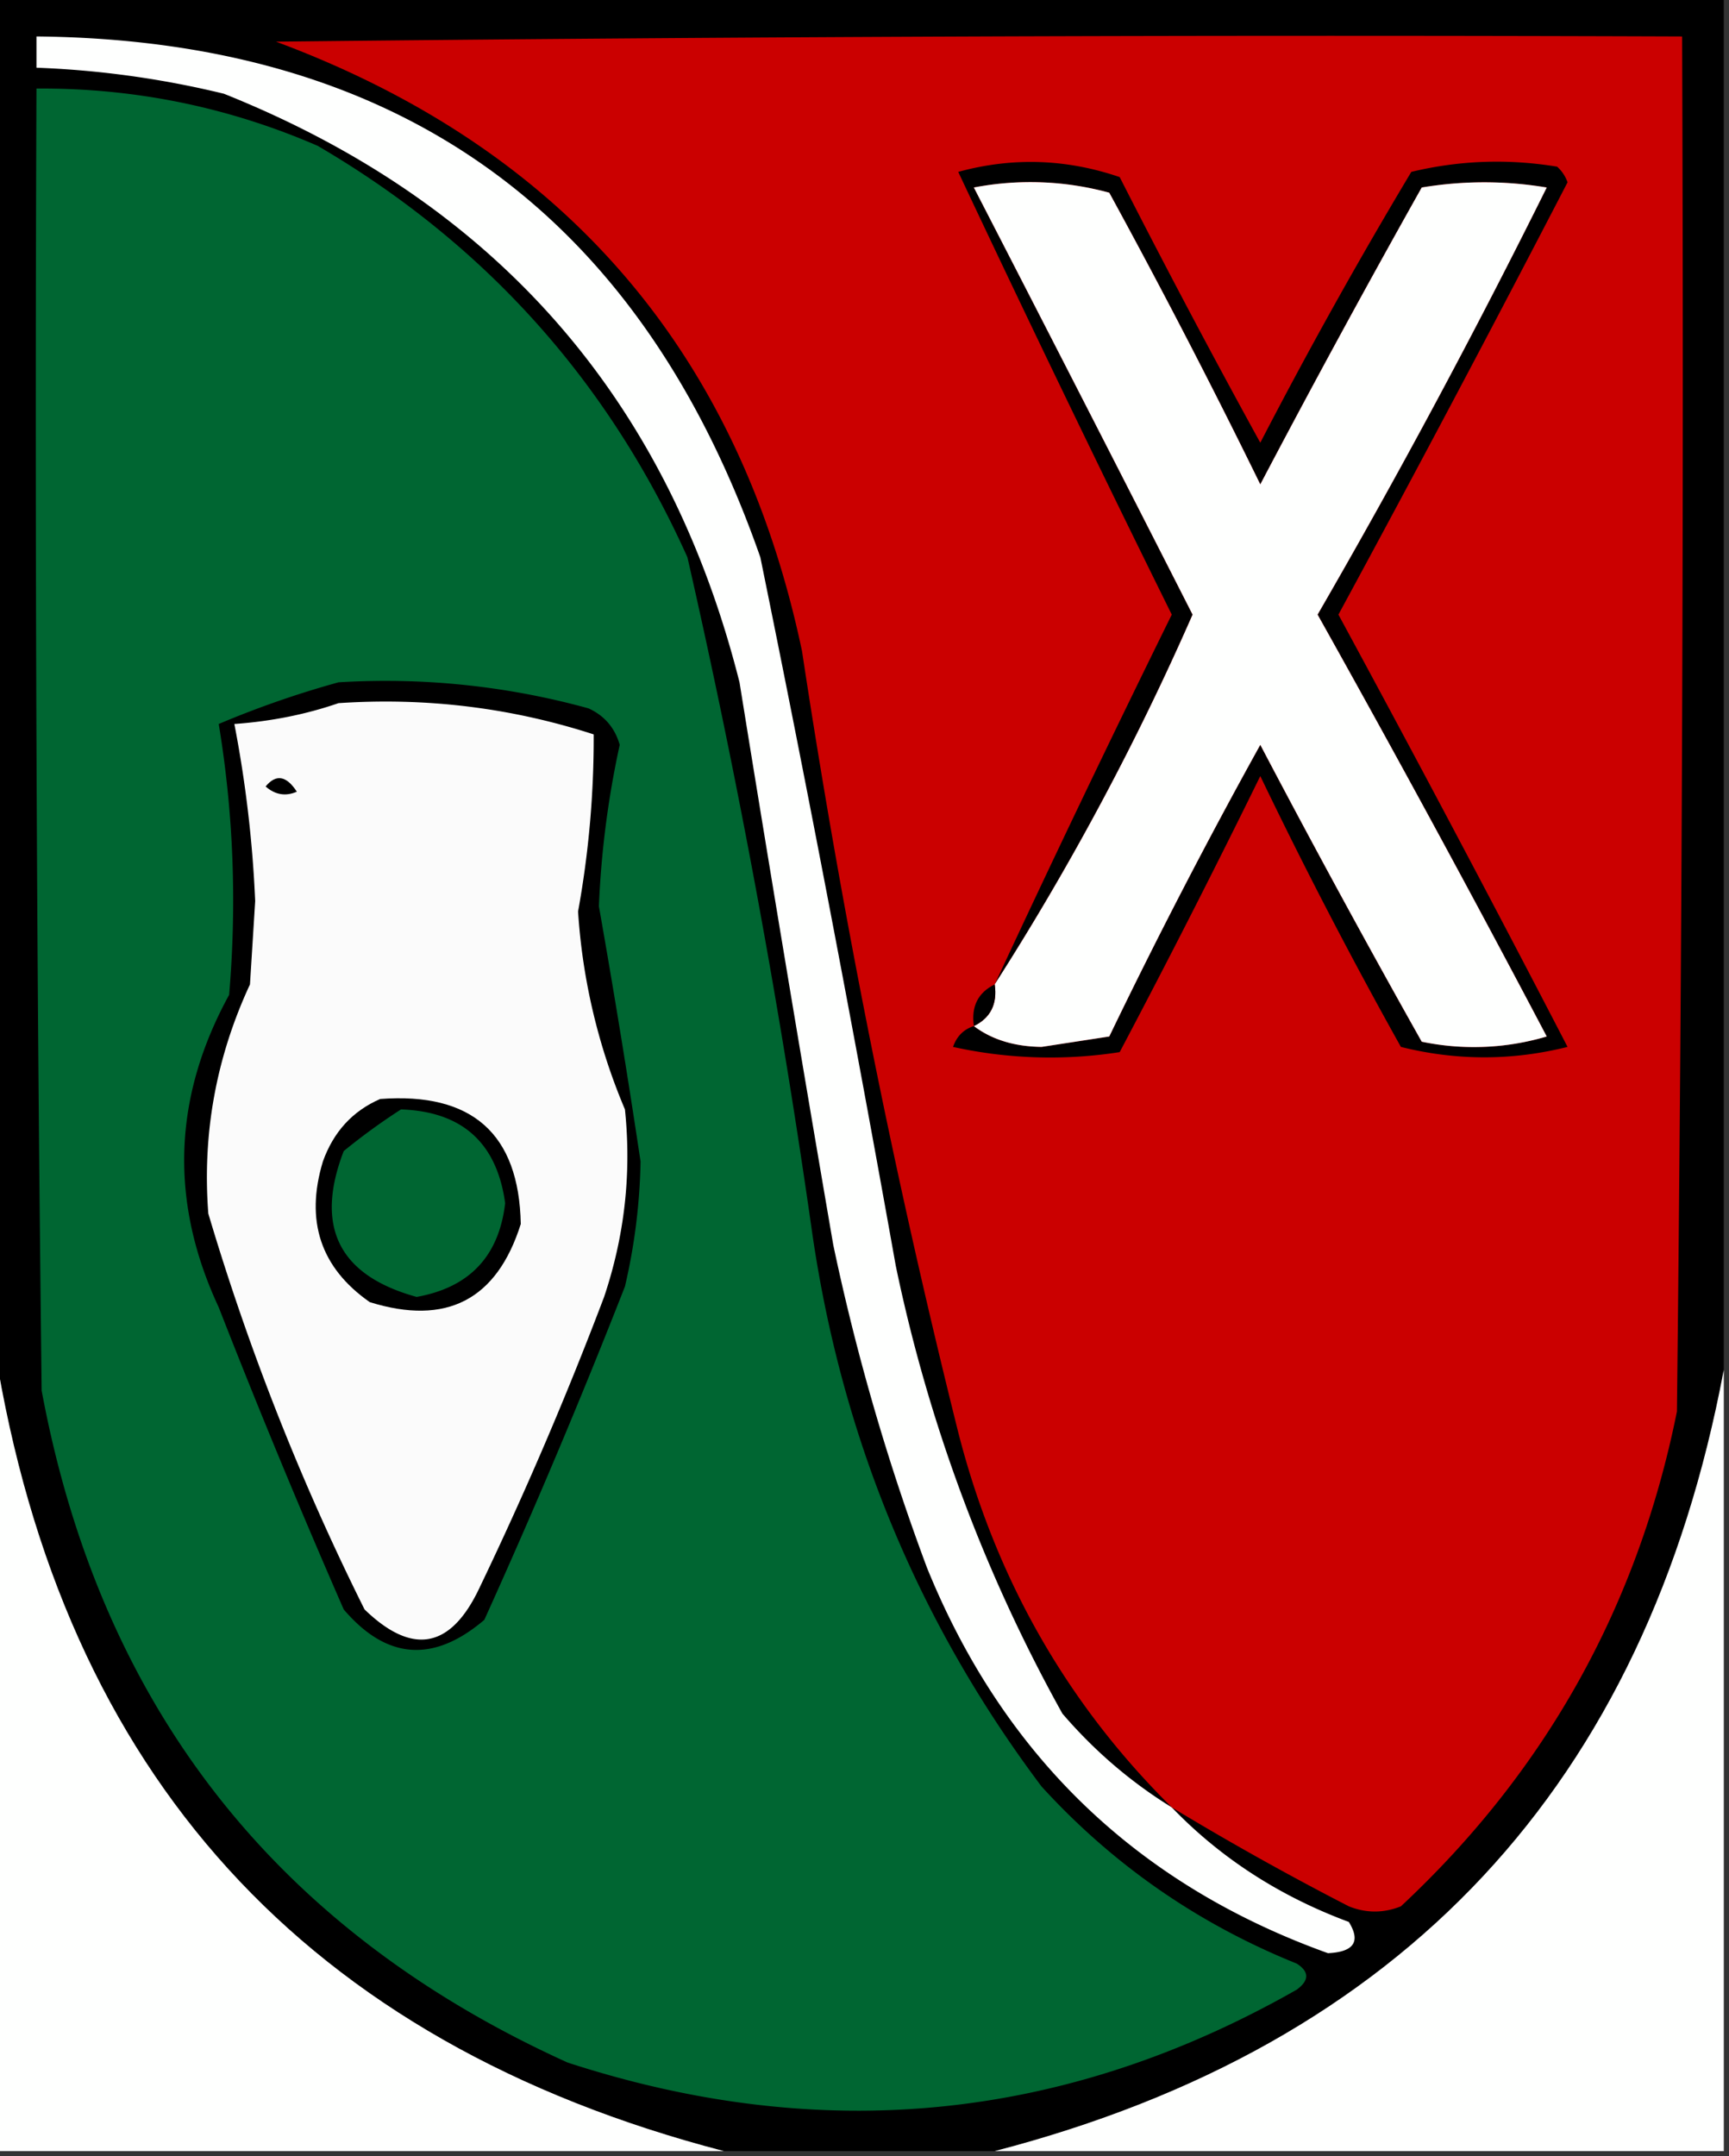 <svg xmlns="http://www.w3.org/2000/svg" width="166" height="207" style="shape-rendering:geometricPrecision;text-rendering:geometricPrecision;image-rendering:optimizeQuality;fill-rule:evenodd;clip-rule:evenodd"><rect width="100%" height="100%" fill="#333333" stroke="none"/><path style="opacity:1" d="M-.5-.5h166v132c-7.483 39.815-30.816 64.815-70 75h-26c-40.12-10.451-63.453-36.118-70-77V-.5z"/><path style="opacity:1" fill="#fefffe" d="M112.5 173.5c4.684 4.863 10.35 8.53 17 11 1.161 1.878.494 2.878-2 3-18.317-6.584-31.15-18.917-38.5-37a215.206 215.206 0 0 1-9-31 5300.698 5300.698 0 0 1-9-54C64.13 38.293 47.63 19.46 21.5 9a90.042 90.042 0 0 0-18-2.5v-3c34.794.328 57.96 16.995 69.5 50a2815.118 2815.118 0 0 1 13 68 152.05 152.05 0 0 0 16 43c3.072 3.578 6.572 6.578 10.5 9z"/><path style="opacity:1" fill="#cb0000" d="M112.5 173.5c-10.076-9.965-16.91-21.965-20.5-36a808.321 808.321 0 0 1-15-75C70.948 33.776 54.115 14.276 26.5 4c44.999-.5 89.999-.667 135-.5.167 44.001 0 88.001-.5 132-3.762 18.694-12.596 34.528-26.5 47.5-1.667.667-3.333.667-5 0a282.845 282.845 0 0 1-17-9.5z"/><path style="opacity:1" fill="#006632" d="M3.5 8.5c9.412-.062 18.412 1.772 27 5.5C46.548 23.381 58.382 36.548 66 53.5a796.71 796.71 0 0 1 12 65c2.871 19.639 10.205 37.305 22 53 6.859 7.516 15.025 13.182 24.5 17 1.211.774 1.211 1.607 0 2.5-22.196 12.632-45.53 14.966-70 7C26.471 185.3 9.638 163.8 4 133.5c-.5-41.665-.667-83.332-.5-125z"/><path style="opacity:1" d="M93.5 98.5c1.723 1.3 3.89 1.967 6.5 2l6.5-1a552.963 552.963 0 0 1 14.5-28 1135.013 1135.013 0 0 0 15.5 28.5c4.041.827 8.041.66 12-.5a1792.922 1792.922 0 0 0-22-40.5 731.658 731.658 0 0 0 22-41c-4-.667-8-.667-12 0A1171.52 1171.52 0 0 0 121 46.5a702.177 702.177 0 0 0-14.5-28 28.725 28.725 0 0 0-13-.5 8682.18 8682.18 0 0 1 21 41 258.232 258.232 0 0 1-19 35.5 1738.13 1738.13 0 0 1 17-35.5A2417.78 2417.78 0 0 1 92 16.5c5.2-1.421 10.367-1.255 15.5.5A906.324 906.324 0 0 0 121 42.5a482.544 482.544 0 0 1 14.5-26c4.611-1.11 9.278-1.277 14-.5.457.414.791.914 1 1.5a2480.473 2480.473 0 0 1-22 41.5 2480.473 2480.473 0 0 1 22 41.5c-5.333 1.333-10.667 1.333-16 0a475.293 475.293 0 0 1-13.5-26 986.24 986.24 0 0 1-13.5 26.5 43.233 43.233 0 0 1-16-.5c.356-1.022 1.022-1.689 2-2z"/><path style="opacity:1" fill="#fefffe" d="M93.5 98.5c1.604-.787 2.27-2.12 2-4a258.232 258.232 0 0 0 19-35.5 8682.18 8682.18 0 0 0-21-41 28.725 28.725 0 0 1 13 .5 702.177 702.177 0 0 1 14.5 28A1171.52 1171.52 0 0 1 136.5 18c4-.667 8-.667 12 0a731.658 731.658 0 0 1-22 41 1792.922 1792.922 0 0 1 22 40.5 24.551 24.551 0 0 1-12 .5A1135.013 1135.013 0 0 1 121 71.5a552.963 552.963 0 0 0-14.5 28l-6.5 1c-2.61-.033-4.777-.7-6.5-2z"/><path style="opacity:1" d="M32.5 65.5a73.28 73.28 0 0 1 24 2.5c1.532.7 2.532 1.866 3 3.5a89.652 89.652 0 0 0-2 15.5 963.198 963.198 0 0 1 4 24.5 57.08 57.08 0 0 1-1.5 12 669.216 669.216 0 0 1-13.5 32c-4.884 4.159-9.384 3.825-13.5-1a795.187 795.187 0 0 1-12-29c-4.735-10.146-4.402-20.146 1-30 .746-8.796.413-17.463-1-26a92.968 92.968 0 0 1 11.5-4z"/><path style="opacity:1" fill="#fbfbfb" d="M32.5 67.5c8.412-.564 16.579.436 24.5 3a93.031 93.031 0 0 1-1.5 17 58.172 58.172 0 0 0 4.5 19c.638 6.126-.029 12.126-2 18a356.334 356.334 0 0 1-12 28c-2.748 5.771-6.414 6.437-11 2a235.128 235.128 0 0 1-15-38c-.587-7.658.746-14.991 4-22l.5-8c-.248-5.734-.915-11.4-2-17 3.54-.253 6.873-.92 10-2z"/><path style="opacity:1" d="M25.5 75.5c.997-1.213 1.997-1.046 3 .5-1.077.47-2.077.303-3-.5zM95.5 94.5c.27 1.88-.396 3.213-2 4-.27-1.88.396-3.213 2-4zM36.5 105.5c8.83-.663 13.33 3.337 13.5 12-2.304 7.292-7.138 9.792-14.5 7.5-4.72-3.298-6.22-7.798-4.5-13.5 1.02-2.85 2.854-4.85 5.5-6z"/><path style="opacity:1" fill="#006632" d="M38.5 106.5c5.87.204 9.203 3.204 10 9-.592 5.092-3.425 8.092-8.5 9-7.467-2.059-9.8-6.725-7-14a60.011 60.011 0 0 1 5.5-4z"/><path style="opacity:1" fill="#fefffe" d="M-.5 129.5c6.547 40.882 29.88 66.549 70 77h-70v-77zM165.5 131.5v75h-70c39.184-10.185 62.517-35.185 70-75z"/></svg>